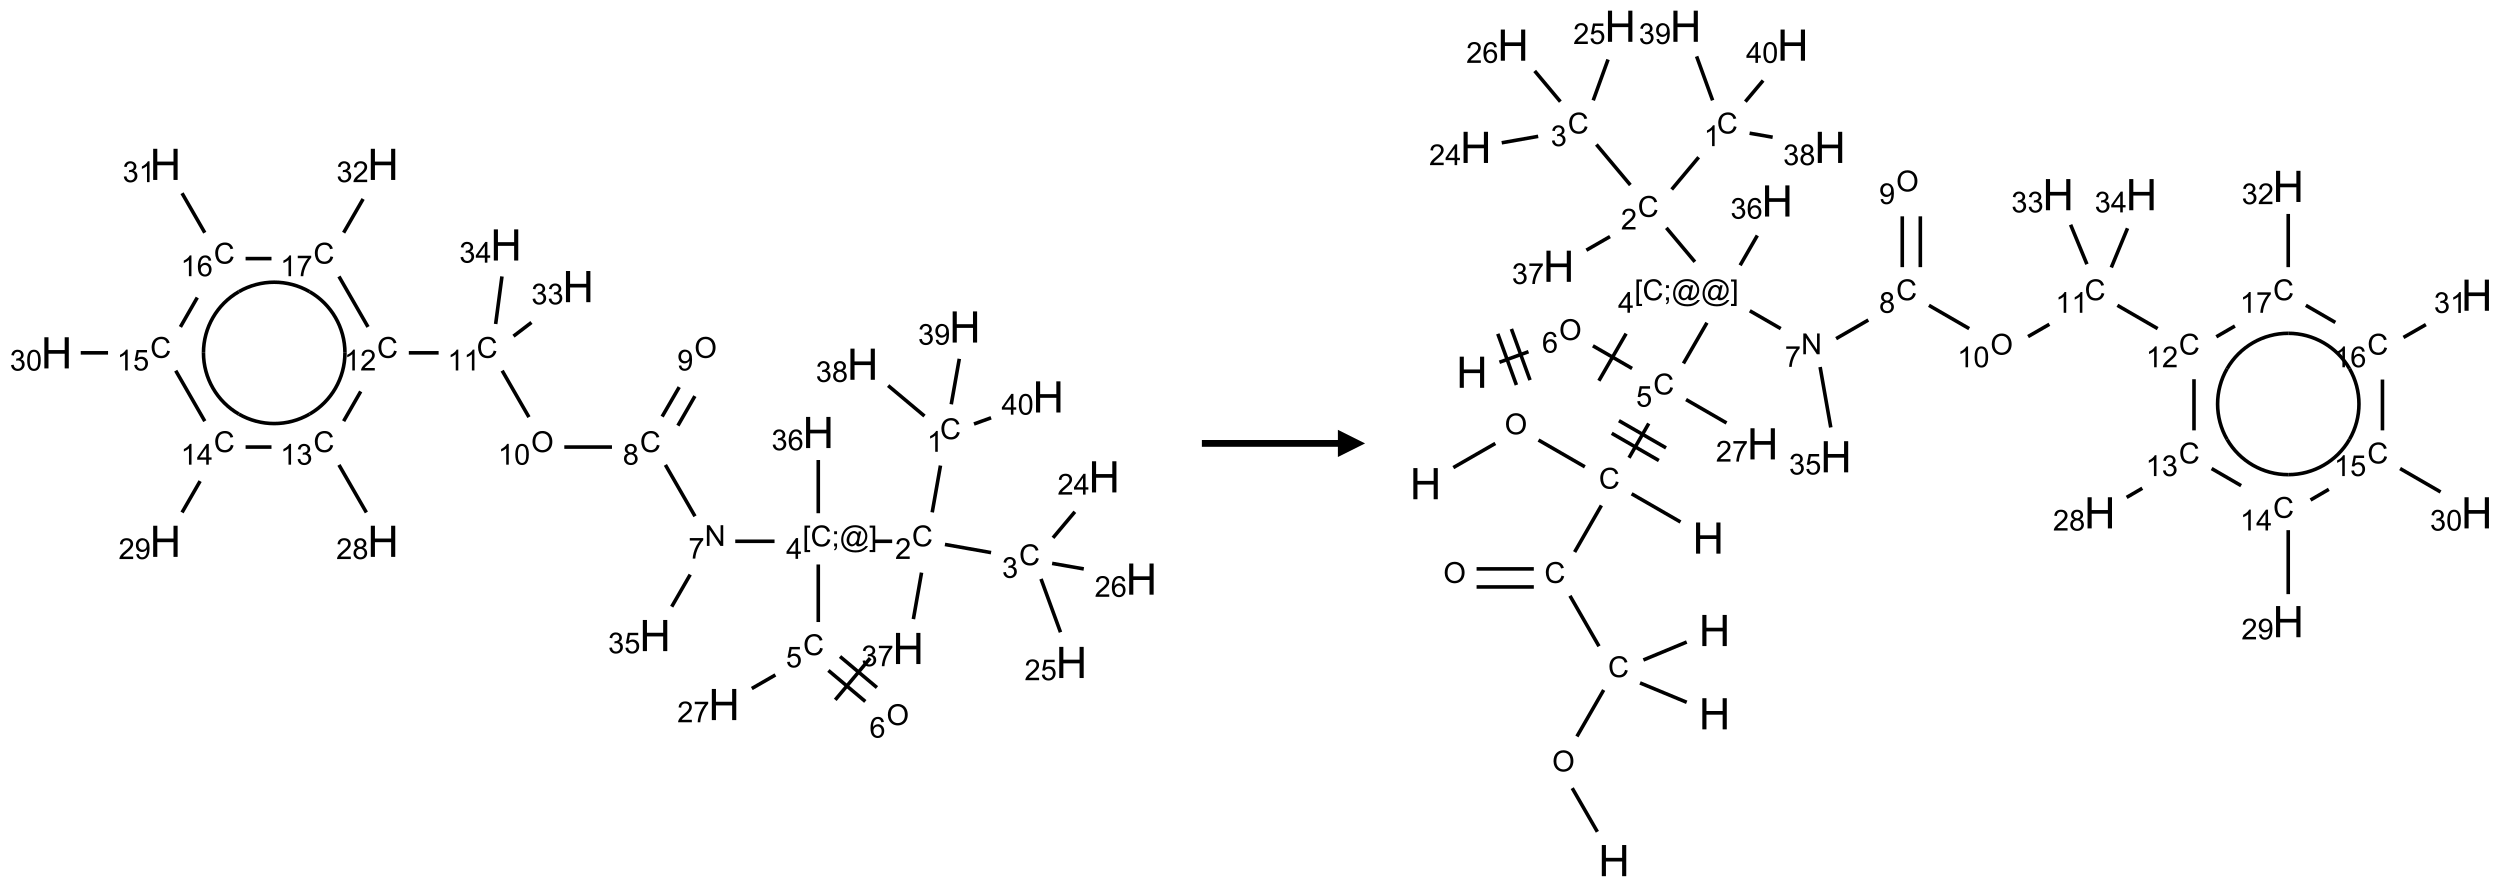 <?xml version="1.0" encoding="UTF-8"?>
<svg xmlns="http://www.w3.org/2000/svg" xmlns:xlink="http://www.w3.org/1999/xlink" width="919" height="326" viewBox="0 0 919 326">
<defs>
<g>
<g id="glyph-0-0">
<path d="M 1.332 0 L 1.332 -6.668 L 6.668 -6.668 L 6.668 0 Z M 1.5 -0.168 L 6.5 -0.168 L 6.5 -6.5 L 1.5 -6.5 Z M 1.5 -0.168 "/>
</g>
<g id="glyph-0-1">
<path d="M 6.27 -2.676 L 7.281 -2.422 C 7.07 -1.594 6.688 -0.961 6.137 -0.523 C 5.586 -0.086 4.914 0.129 4.121 0.129 C 3.297 0.129 2.629 -0.039 2.113 -0.371 C 1.598 -0.707 1.203 -1.191 0.934 -1.828 C 0.664 -2.465 0.531 -3.145 0.531 -3.875 C 0.531 -4.672 0.684 -5.363 0.988 -5.957 C 1.293 -6.547 1.723 -6.996 2.285 -7.305 C 2.844 -7.613 3.461 -7.766 4.137 -7.766 C 4.898 -7.766 5.543 -7.57 6.062 -7.184 C 6.582 -6.793 6.945 -6.246 7.152 -5.543 L 6.156 -5.309 C 5.98 -5.863 5.723 -6.266 5.387 -6.52 C 5.051 -6.773 4.625 -6.902 4.113 -6.902 C 3.527 -6.902 3.039 -6.762 2.645 -6.48 C 2.25 -6.199 1.973 -5.82 1.812 -5.348 C 1.652 -4.871 1.574 -4.383 1.574 -3.879 C 1.574 -3.23 1.668 -2.664 1.855 -2.18 C 2.047 -1.695 2.34 -1.332 2.738 -1.094 C 3.137 -0.855 3.57 -0.734 4.035 -0.734 C 4.602 -0.734 5.082 -0.898 5.473 -1.223 C 5.867 -1.551 6.133 -2.035 6.27 -2.676 Z M 6.27 -2.676 "/>
</g>
<g id="glyph-0-2">
<path d="M 3.973 0 L 3.035 0 L 3.035 -5.973 C 2.809 -5.758 2.516 -5.543 2.148 -5.328 C 1.781 -5.113 1.453 -4.953 1.16 -4.844 L 1.16 -5.75 C 1.684 -5.996 2.145 -6.297 2.535 -6.645 C 2.93 -6.996 3.207 -7.336 3.371 -7.668 L 3.973 -7.668 Z M 3.973 0 "/>
</g>
<g id="glyph-0-3">
<path d="M 5.371 -0.902 L 5.371 0 L 0.324 0 C 0.316 -0.227 0.352 -0.441 0.434 -0.652 C 0.562 -0.996 0.766 -1.332 1.051 -1.668 C 1.332 -2 1.742 -2.387 2.277 -2.824 C 3.105 -3.504 3.668 -4.043 3.957 -4.441 C 4.25 -4.84 4.395 -5.215 4.395 -5.566 C 4.395 -5.938 4.262 -6.254 3.996 -6.508 C 3.73 -6.762 3.387 -6.891 2.957 -6.891 C 2.508 -6.891 2.145 -6.754 1.875 -6.484 C 1.605 -6.215 1.469 -5.84 1.465 -5.359 L 0.5 -5.457 C 0.566 -6.176 0.812 -6.727 1.246 -7.102 C 1.676 -7.477 2.254 -7.668 2.98 -7.668 C 3.711 -7.668 4.293 -7.465 4.719 -7.059 C 5.145 -6.652 5.359 -6.148 5.359 -5.547 C 5.359 -5.242 5.297 -4.941 5.172 -4.645 C 5.047 -4.352 4.84 -4.039 4.551 -3.715 C 4.262 -3.387 3.777 -2.938 3.105 -2.371 C 2.543 -1.898 2.18 -1.578 2.02 -1.41 C 1.859 -1.242 1.73 -1.07 1.625 -0.902 Z M 5.371 -0.902 "/>
</g>
<g id="glyph-0-4">
<path d="M 0.449 -2.016 L 1.387 -2.141 C 1.492 -1.609 1.676 -1.227 1.934 -0.992 C 2.191 -0.758 2.508 -0.641 2.879 -0.641 C 3.32 -0.641 3.695 -0.793 3.996 -1.098 C 4.301 -1.402 4.453 -1.781 4.453 -2.234 C 4.453 -2.664 4.312 -3.02 4.031 -3.301 C 3.75 -3.578 3.391 -3.719 2.957 -3.719 C 2.781 -3.719 2.562 -3.684 2.297 -3.613 L 2.402 -4.438 C 2.465 -4.43 2.516 -4.426 2.551 -4.426 C 2.949 -4.426 3.312 -4.531 3.629 -4.738 C 3.949 -4.949 4.109 -5.27 4.109 -5.703 C 4.109 -6.047 3.992 -6.332 3.762 -6.559 C 3.527 -6.785 3.227 -6.895 2.859 -6.895 C 2.496 -6.895 2.191 -6.781 1.949 -6.551 C 1.707 -6.324 1.547 -5.98 1.48 -5.52 L 0.543 -5.688 C 0.656 -6.316 0.918 -6.805 1.324 -7.148 C 1.73 -7.492 2.234 -7.668 2.84 -7.668 C 3.254 -7.668 3.641 -7.578 3.988 -7.398 C 4.34 -7.219 4.609 -6.977 4.793 -6.668 C 4.98 -6.359 5.074 -6.031 5.074 -5.684 C 5.074 -5.352 4.984 -5.051 4.809 -4.781 C 4.629 -4.512 4.367 -4.297 4.02 -4.137 C 4.473 -4.031 4.824 -3.816 5.074 -3.488 C 5.324 -3.16 5.449 -2.75 5.449 -2.254 C 5.449 -1.59 5.203 -1.023 4.719 -0.559 C 4.234 -0.098 3.617 0.137 2.875 0.137 C 2.203 0.137 1.648 -0.062 1.207 -0.465 C 0.762 -0.863 0.512 -1.379 0.449 -2.016 Z M 0.449 -2.016 "/>
</g>
<g id="glyph-0-5">
<path d="M 3.449 0 L 3.449 -1.828 L 0.137 -1.828 L 0.137 -2.688 L 3.621 -7.637 L 4.387 -7.637 L 4.387 -2.688 L 5.418 -2.688 L 5.418 -1.828 L 4.387 -1.828 L 4.387 0 Z M 3.449 -2.688 L 3.449 -6.129 L 1.059 -2.688 Z M 3.449 -2.688 "/>
</g>
<g id="glyph-0-6">
<path d="M 0.441 -2 L 1.426 -2.082 C 1.5 -1.605 1.668 -1.242 1.934 -1.004 C 2.199 -0.762 2.52 -0.641 2.895 -0.641 C 3.348 -0.641 3.73 -0.812 4.043 -1.152 C 4.355 -1.492 4.512 -1.941 4.512 -2.504 C 4.512 -3.039 4.359 -3.461 4.059 -3.77 C 3.758 -4.078 3.367 -4.234 2.879 -4.234 C 2.578 -4.234 2.305 -4.164 2.062 -4.027 C 1.82 -3.891 1.629 -3.715 1.488 -3.496 L 0.609 -3.609 L 1.348 -7.531 L 5.145 -7.531 L 5.145 -6.637 L 2.098 -6.637 L 1.688 -4.582 C 2.145 -4.902 2.625 -5.062 3.129 -5.062 C 3.797 -5.062 4.359 -4.832 4.816 -4.371 C 5.277 -3.91 5.504 -3.312 5.504 -2.59 C 5.504 -1.898 5.305 -1.301 4.902 -0.797 C 4.41 -0.18 3.742 0.129 2.895 0.129 C 2.199 0.129 1.633 -0.062 1.195 -0.453 C 0.758 -0.844 0.504 -1.359 0.441 -2 Z M 0.441 -2 "/>
</g>
<g id="glyph-0-7">
<path d="M 5.309 -5.766 L 4.375 -5.691 C 4.293 -6.059 4.172 -6.328 4.02 -6.496 C 3.766 -6.762 3.453 -6.895 3.082 -6.895 C 2.785 -6.895 2.523 -6.812 2.297 -6.645 C 2 -6.43 1.77 -6.117 1.598 -5.703 C 1.43 -5.289 1.34 -4.703 1.332 -3.938 C 1.559 -4.281 1.836 -4.535 2.16 -4.703 C 2.488 -4.871 2.828 -4.953 3.188 -4.953 C 3.812 -4.953 4.344 -4.723 4.785 -4.262 C 5.223 -3.801 5.441 -3.207 5.441 -2.48 C 5.441 -2 5.34 -1.555 5.133 -1.145 C 4.926 -0.73 4.641 -0.418 4.281 -0.199 C 3.922 0.02 3.512 0.129 3.051 0.129 C 2.27 0.129 1.633 -0.156 1.141 -0.73 C 0.648 -1.305 0.402 -2.254 0.402 -3.574 C 0.402 -5.051 0.672 -6.121 1.219 -6.793 C 1.695 -7.375 2.336 -7.668 3.141 -7.668 C 3.742 -7.668 4.234 -7.5 4.617 -7.16 C 5 -6.824 5.23 -6.359 5.309 -5.766 Z M 1.48 -2.473 C 1.48 -2.152 1.547 -1.844 1.684 -1.547 C 1.82 -1.25 2.016 -1.027 2.262 -0.871 C 2.508 -0.719 2.766 -0.641 3.035 -0.641 C 3.434 -0.641 3.773 -0.801 4.059 -1.121 C 4.344 -1.441 4.484 -1.875 4.484 -2.422 C 4.484 -2.949 4.344 -3.367 4.062 -3.668 C 3.781 -3.973 3.426 -4.125 3 -4.125 C 2.578 -4.125 2.219 -3.973 1.922 -3.668 C 1.625 -3.363 1.48 -2.969 1.48 -2.473 Z M 1.48 -2.473 "/>
</g>
<g id="glyph-0-8">
<path d="M 0.723 2.121 L 0.723 -7.637 L 2.793 -7.637 L 2.793 -6.859 L 1.66 -6.859 L 1.66 1.344 L 2.793 1.344 L 2.793 2.121 Z M 0.723 2.121 "/>
</g>
<g id="glyph-0-9">
<path d="M 0.949 -4.465 L 0.949 -5.531 L 2.016 -5.531 L 2.016 -4.465 Z M 0.949 0 L 0.949 -1.066 L 2.016 -1.066 L 2.016 0 C 2.016 0.391 1.945 0.711 1.809 0.949 C 1.668 1.191 1.449 1.379 1.145 1.512 L 0.887 1.109 C 1.082 1.023 1.23 0.895 1.324 0.727 C 1.418 0.559 1.469 0.316 1.48 0 Z M 0.949 0 "/>
</g>
<g id="glyph-0-10">
<path d="M 6.047 -0.848 C 5.82 -0.59 5.57 -0.379 5.289 -0.223 C 5.008 -0.062 4.73 0.016 4.449 0.016 C 4.141 0.016 3.84 -0.074 3.547 -0.254 C 3.254 -0.434 3.02 -0.715 2.836 -1.09 C 2.652 -1.465 2.562 -1.875 2.562 -2.324 C 2.562 -2.875 2.703 -3.43 2.988 -3.98 C 3.27 -4.535 3.621 -4.953 4.043 -5.23 C 4.461 -5.508 4.871 -5.645 5.266 -5.645 C 5.566 -5.645 5.855 -5.566 6.129 -5.41 C 6.402 -5.25 6.641 -5.012 6.84 -4.688 L 7.016 -5.496 L 7.949 -5.496 L 7.199 -2 C 7.094 -1.516 7.043 -1.246 7.043 -1.191 C 7.043 -1.098 7.078 -1.02 7.148 -0.949 C 7.219 -0.883 7.305 -0.848 7.406 -0.848 C 7.59 -0.848 7.832 -0.953 8.129 -1.168 C 8.527 -1.445 8.84 -1.816 9.07 -2.285 C 9.301 -2.75 9.418 -3.234 9.418 -3.73 C 9.418 -4.309 9.27 -4.852 8.973 -5.355 C 8.676 -5.859 8.23 -6.262 7.645 -6.562 C 7.055 -6.863 6.406 -7.016 5.691 -7.016 C 4.879 -7.016 4.137 -6.824 3.465 -6.445 C 2.793 -6.066 2.273 -5.52 1.902 -4.809 C 1.535 -4.098 1.348 -3.34 1.348 -2.527 C 1.348 -1.676 1.535 -0.941 1.902 -0.328 C 2.273 0.285 2.809 0.742 3.508 1.035 C 4.207 1.328 4.984 1.473 5.832 1.473 C 6.742 1.473 7.504 1.32 8.121 1.016 C 8.734 0.711 9.195 0.34 9.5 -0.098 L 10.441 -0.098 C 10.266 0.266 9.961 0.637 9.531 1.016 C 9.102 1.395 8.59 1.695 7.996 1.914 C 7.402 2.133 6.688 2.246 5.848 2.246 C 5.078 2.246 4.367 2.145 3.715 1.949 C 3.066 1.75 2.512 1.453 2.051 1.055 C 1.594 0.656 1.25 0.199 1.016 -0.316 C 0.723 -0.973 0.578 -1.684 0.578 -2.441 C 0.578 -3.289 0.75 -4.098 1.098 -4.863 C 1.523 -5.805 2.125 -6.527 2.902 -7.027 C 3.684 -7.527 4.629 -7.777 5.738 -7.777 C 6.602 -7.777 7.375 -7.602 8.059 -7.246 C 8.746 -6.895 9.285 -6.371 9.684 -5.672 C 10.02 -5.07 10.188 -4.418 10.188 -3.715 C 10.188 -2.707 9.832 -1.812 9.125 -1.031 C 8.492 -0.328 7.801 0.02 7.051 0.02 C 6.812 0.02 6.617 -0.016 6.473 -0.09 C 6.324 -0.16 6.215 -0.266 6.145 -0.402 C 6.102 -0.488 6.066 -0.637 6.047 -0.848 Z M 3.527 -2.262 C 3.527 -1.785 3.641 -1.414 3.863 -1.152 C 4.09 -0.887 4.348 -0.754 4.641 -0.754 C 4.836 -0.754 5.039 -0.812 5.254 -0.93 C 5.469 -1.047 5.676 -1.219 5.871 -1.449 C 6.066 -1.676 6.23 -1.969 6.355 -2.32 C 6.48 -2.672 6.543 -3.027 6.543 -3.379 C 6.543 -3.852 6.426 -4.219 6.191 -4.48 C 5.957 -4.738 5.672 -4.871 5.332 -4.871 C 5.109 -4.871 4.902 -4.812 4.707 -4.699 C 4.512 -4.586 4.32 -4.406 4.137 -4.156 C 3.953 -3.906 3.805 -3.602 3.691 -3.246 C 3.582 -2.887 3.527 -2.559 3.527 -2.262 Z M 3.527 -2.262 "/>
</g>
<g id="glyph-0-11">
<path d="M 2.27 2.121 L 0.203 2.121 L 0.203 1.344 L 1.332 1.344 L 1.332 -6.859 L 0.203 -6.859 L 0.203 -7.637 L 2.27 -7.637 Z M 2.27 2.121 "/>
</g>
<g id="glyph-0-12">
<path d="M 0.516 -3.719 C 0.516 -4.984 0.855 -5.977 1.535 -6.695 C 2.215 -7.414 3.094 -7.77 4.172 -7.77 C 4.875 -7.77 5.512 -7.602 6.078 -7.266 C 6.645 -6.93 7.074 -6.461 7.371 -5.855 C 7.668 -5.254 7.816 -4.57 7.816 -3.809 C 7.816 -3.035 7.66 -2.34 7.348 -1.73 C 7.035 -1.117 6.594 -0.656 6.02 -0.34 C 5.449 -0.027 4.828 0.129 4.168 0.129 C 3.449 0.129 2.805 -0.043 2.238 -0.391 C 1.672 -0.738 1.246 -1.211 0.953 -1.812 C 0.66 -2.414 0.516 -3.047 0.516 -3.719 Z M 1.559 -3.703 C 1.559 -2.781 1.805 -2.059 2.301 -1.527 C 2.793 -1 3.414 -0.734 4.16 -0.734 C 4.922 -0.734 5.547 -1 6.039 -1.535 C 6.531 -2.07 6.777 -2.828 6.777 -3.812 C 6.777 -4.434 6.672 -4.977 6.461 -5.441 C 6.25 -5.902 5.945 -6.262 5.539 -6.52 C 5.133 -6.773 4.68 -6.902 4.176 -6.902 C 3.461 -6.902 2.848 -6.656 2.332 -6.164 C 1.816 -5.672 1.559 -4.852 1.559 -3.703 Z M 1.559 -3.703 "/>
</g>
<g id="glyph-0-13">
<path d="M 0.504 -6.637 L 0.504 -7.535 L 5.449 -7.535 L 5.449 -6.809 C 4.961 -6.289 4.48 -5.602 4.004 -4.746 C 3.527 -3.887 3.156 -3.004 2.895 -2.098 C 2.707 -1.461 2.59 -0.762 2.535 0 L 1.574 0 C 1.582 -0.602 1.703 -1.328 1.926 -2.176 C 2.152 -3.027 2.477 -3.848 2.898 -4.637 C 3.32 -5.426 3.77 -6.094 4.246 -6.637 Z M 0.504 -6.637 "/>
</g>
<g id="glyph-0-14">
<path d="M 0.812 0 L 0.812 -7.637 L 1.848 -7.637 L 5.859 -1.641 L 5.859 -7.637 L 6.828 -7.637 L 6.828 0 L 5.793 0 L 1.781 -6 L 1.781 0 Z M 0.812 0 "/>
</g>
<g id="glyph-0-15">
<path d="M 1.887 -4.141 C 1.496 -4.281 1.207 -4.484 1.02 -4.75 C 0.832 -5.016 0.738 -5.328 0.738 -5.699 C 0.738 -6.254 0.938 -6.719 1.34 -7.098 C 1.738 -7.477 2.27 -7.668 2.934 -7.668 C 3.598 -7.668 4.137 -7.473 4.543 -7.086 C 4.949 -6.699 5.152 -6.227 5.152 -5.672 C 5.152 -5.316 5.059 -5.008 4.871 -4.746 C 4.688 -4.484 4.406 -4.281 4.027 -4.141 C 4.496 -3.988 4.852 -3.742 5.098 -3.402 C 5.34 -3.062 5.465 -2.656 5.465 -2.184 C 5.465 -1.531 5.234 -0.98 4.77 -0.535 C 4.309 -0.09 3.703 0.129 2.949 0.129 C 2.195 0.129 1.586 -0.094 1.125 -0.539 C 0.664 -0.984 0.434 -1.543 0.434 -2.207 C 0.434 -2.703 0.559 -3.121 0.809 -3.457 C 1.062 -3.793 1.422 -4.02 1.887 -4.141 Z M 1.699 -5.73 C 1.699 -5.367 1.812 -5.074 2.047 -4.844 C 2.281 -4.613 2.582 -4.5 2.953 -4.5 C 3.312 -4.5 3.609 -4.613 3.84 -4.84 C 4.07 -5.066 4.188 -5.348 4.188 -5.676 C 4.188 -6.02 4.07 -6.309 3.832 -6.543 C 3.594 -6.777 3.297 -6.895 2.941 -6.895 C 2.586 -6.895 2.289 -6.781 2.051 -6.551 C 1.816 -6.324 1.699 -6.047 1.699 -5.73 Z M 1.395 -2.203 C 1.395 -1.938 1.461 -1.676 1.586 -1.426 C 1.711 -1.176 1.902 -0.984 2.152 -0.848 C 2.402 -0.711 2.672 -0.641 2.957 -0.641 C 3.406 -0.641 3.777 -0.785 4.066 -1.074 C 4.359 -1.363 4.504 -1.727 4.504 -2.172 C 4.504 -2.625 4.355 -2.996 4.055 -3.293 C 3.754 -3.586 3.379 -3.734 2.926 -3.734 C 2.484 -3.734 2.121 -3.59 1.832 -3.297 C 1.543 -3.004 1.395 -2.641 1.395 -2.203 Z M 1.395 -2.203 "/>
</g>
<g id="glyph-0-16">
<path d="M 0.582 -1.766 L 1.484 -1.848 C 1.562 -1.426 1.707 -1.117 1.922 -0.926 C 2.137 -0.734 2.414 -0.641 2.75 -0.641 C 3.039 -0.641 3.289 -0.707 3.508 -0.84 C 3.727 -0.973 3.902 -1.148 4.043 -1.367 C 4.18 -1.586 4.297 -1.887 4.391 -2.262 C 4.484 -2.637 4.531 -3.016 4.531 -3.406 C 4.531 -3.449 4.531 -3.512 4.527 -3.594 C 4.34 -3.297 4.082 -3.055 3.758 -2.867 C 3.434 -2.68 3.082 -2.59 2.703 -2.59 C 2.07 -2.59 1.535 -2.816 1.098 -3.277 C 0.66 -3.734 0.441 -4.34 0.441 -5.09 C 0.441 -5.863 0.672 -6.484 1.129 -6.957 C 1.586 -7.43 2.156 -7.668 2.844 -7.668 C 3.34 -7.668 3.793 -7.531 4.207 -7.266 C 4.617 -7 4.93 -6.617 5.145 -6.121 C 5.355 -5.629 5.465 -4.91 5.465 -3.973 C 5.465 -2.996 5.359 -2.223 5.145 -1.645 C 4.934 -1.066 4.617 -0.625 4.199 -0.324 C 3.781 -0.02 3.293 0.129 2.73 0.129 C 2.133 0.129 1.645 -0.035 1.266 -0.367 C 0.887 -0.699 0.66 -1.164 0.582 -1.766 Z M 4.422 -5.137 C 4.422 -5.676 4.277 -6.102 3.992 -6.418 C 3.707 -6.734 3.359 -6.891 2.957 -6.891 C 2.543 -6.891 2.18 -6.719 1.871 -6.379 C 1.562 -6.039 1.406 -5.598 1.406 -5.059 C 1.406 -4.57 1.555 -4.176 1.848 -3.871 C 2.141 -3.566 2.5 -3.418 2.934 -3.418 C 3.367 -3.418 3.723 -3.57 4.004 -3.871 C 4.281 -4.176 4.422 -4.598 4.422 -5.137 Z M 4.422 -5.137 "/>
</g>
<g id="glyph-0-17">
<path d="M 0.441 -3.766 C 0.441 -4.668 0.535 -5.395 0.723 -5.945 C 0.906 -6.496 1.184 -6.922 1.551 -7.219 C 1.918 -7.516 2.375 -7.668 2.934 -7.668 C 3.344 -7.668 3.703 -7.586 4.012 -7.418 C 4.32 -7.254 4.574 -7.016 4.777 -6.707 C 4.977 -6.395 5.137 -6.016 5.25 -5.57 C 5.363 -5.125 5.422 -4.523 5.422 -3.766 C 5.422 -2.871 5.328 -2.148 5.145 -1.598 C 4.961 -1.047 4.688 -0.621 4.32 -0.32 C 3.953 -0.02 3.492 0.129 2.934 0.129 C 2.195 0.129 1.617 -0.133 1.199 -0.66 C 0.695 -1.297 0.441 -2.332 0.441 -3.766 Z M 1.406 -3.766 C 1.406 -2.512 1.555 -1.68 1.848 -1.262 C 2.141 -0.848 2.5 -0.641 2.934 -0.641 C 3.363 -0.641 3.727 -0.848 4.02 -1.266 C 4.312 -1.684 4.457 -2.516 4.457 -3.766 C 4.457 -5.023 4.312 -5.859 4.02 -6.27 C 3.727 -6.684 3.359 -6.891 2.922 -6.891 C 2.492 -6.891 2.148 -6.707 1.891 -6.344 C 1.566 -5.879 1.406 -5.02 1.406 -3.766 Z M 1.406 -3.766 "/>
</g>
<g id="glyph-1-0">
<path d="M 2 0 L 2 -10 L 10 -10 L 10 0 Z M 2.25 -0.25 L 9.75 -0.25 L 9.75 -9.75 L 2.25 -9.75 Z M 2.25 -0.25 "/>
</g>
<g id="glyph-1-1">
<path d="M 1.281 0 L 1.281 -11.453 L 2.797 -11.453 L 2.797 -6.75 L 8.75 -6.75 L 8.75 -11.453 L 10.266 -11.453 L 10.266 0 L 8.75 0 L 8.75 -5.398 L 2.797 -5.398 L 2.797 0 Z M 1.281 0 "/>
</g>
</g>
</defs>
<path fill="none" stroke-width="0.033" stroke-linecap="butt" stroke-linejoin="miter" stroke="rgb(0%, 0%, 0%)" stroke-opacity="1" stroke-miterlimit="10" d="M 8.123 2.768 L 8.047 3.198 " transform="matrix(40, 0, 0, 40, 20.799, 60.42)"/>
<path fill="none" stroke-width="0.033" stroke-linecap="butt" stroke-linejoin="miter" stroke="rgb(0%, 0%, 0%)" stroke-opacity="1" stroke-miterlimit="10" d="M 8.164 3.493 L 8.588 3.568 " transform="matrix(40, 0, 0, 40, 20.799, 60.42)"/>
<path fill="none" stroke-width="0.033" stroke-linecap="butt" stroke-linejoin="miter" stroke="rgb(0%, 0%, 0%)" stroke-opacity="1" stroke-miterlimit="10" d="M 9.157 3.432 L 9.358 3.193 " transform="matrix(40, 0, 0, 40, 20.799, 60.42)"/>
<path fill="none" stroke-width="0.033" stroke-linecap="butt" stroke-linejoin="miter" stroke="rgb(0%, 0%, 0%)" stroke-opacity="1" stroke-miterlimit="10" d="M 9.047 3.81 L 9.226 4.3 " transform="matrix(40, 0, 0, 40, 20.799, 60.42)"/>
<path fill="none" stroke-width="0.033" stroke-linecap="butt" stroke-linejoin="miter" stroke="rgb(0%, 0%, 0%)" stroke-opacity="1" stroke-miterlimit="10" d="M 9.149 3.667 L 9.44 3.718 " transform="matrix(40, 0, 0, 40, 20.799, 60.42)"/>
<path fill="none" stroke-width="0.033" stroke-linecap="butt" stroke-linejoin="miter" stroke="rgb(0%, 0%, 0%)" stroke-opacity="1" stroke-miterlimit="10" d="M 7.679 3.464 L 7.513 3.464 " transform="matrix(40, 0, 0, 40, 20.799, 60.42)"/>
<path fill="none" stroke-width="0.033" stroke-linecap="butt" stroke-linejoin="miter" stroke="rgb(0%, 0%, 0%)" stroke-opacity="1" stroke-miterlimit="10" d="M 7 3.677 L 7 4.206 " transform="matrix(40, 0, 0, 40, 20.799, 60.42)"/>
<path fill="none" stroke-width="0.033" stroke-linecap="butt" stroke-linejoin="miter" stroke="rgb(0%, 0%, 0%)" stroke-opacity="1" stroke-miterlimit="10" d="M 7.093 4.651 L 7.432 4.936 " transform="matrix(40, 0, 0, 40, 20.799, 60.42)"/>
<path fill="none" stroke-width="0.033" stroke-linecap="butt" stroke-linejoin="miter" stroke="rgb(0%, 0%, 0%)" stroke-opacity="1" stroke-miterlimit="10" d="M 7.2 4.523 L 7.539 4.808 " transform="matrix(40, 0, 0, 40, 20.799, 60.42)"/>
<path fill="none" stroke-width="0.033" stroke-linecap="butt" stroke-linejoin="miter" stroke="rgb(0%, 0%, 0%)" stroke-opacity="1" stroke-miterlimit="10" d="M 7.156 4.921 L 7.477 4.538 " transform="matrix(40, 0, 0, 40, 20.799, 60.42)"/>
<path fill="none" stroke-width="0.033" stroke-linecap="butt" stroke-linejoin="miter" stroke="rgb(0%, 0%, 0%)" stroke-opacity="1" stroke-miterlimit="10" d="M 6.606 4.692 L 6.389 4.817 " transform="matrix(40, 0, 0, 40, 20.799, 60.42)"/>
<path fill="none" stroke-width="0.033" stroke-linecap="butt" stroke-linejoin="miter" stroke="rgb(0%, 0%, 0%)" stroke-opacity="1" stroke-miterlimit="10" d="M 6.598 3.464 L 6.237 3.464 " transform="matrix(40, 0, 0, 40, 20.799, 60.42)"/>
<path fill="none" stroke-width="0.033" stroke-linecap="butt" stroke-linejoin="miter" stroke="rgb(0%, 0%, 0%)" stroke-opacity="1" stroke-miterlimit="10" d="M 5.867 3.234 L 5.595 2.762 " transform="matrix(40, 0, 0, 40, 20.799, 60.42)"/>
<path fill="none" stroke-width="0.033" stroke-linecap="butt" stroke-linejoin="miter" stroke="rgb(0%, 0%, 0%)" stroke-opacity="1" stroke-miterlimit="10" d="M 5.71 2.401 L 5.866 2.13 " transform="matrix(40, 0, 0, 40, 20.799, 60.42)"/>
<path fill="none" stroke-width="0.033" stroke-linecap="butt" stroke-linejoin="miter" stroke="rgb(0%, 0%, 0%)" stroke-opacity="1" stroke-miterlimit="10" d="M 5.565 2.318 L 5.722 2.047 " transform="matrix(40, 0, 0, 40, 20.799, 60.42)"/>
<path fill="none" stroke-width="0.033" stroke-linecap="butt" stroke-linejoin="miter" stroke="rgb(0%, 0%, 0%)" stroke-opacity="1" stroke-miterlimit="10" d="M 5.104 2.598 L 4.666 2.598 " transform="matrix(40, 0, 0, 40, 20.799, 60.42)"/>
<path fill="none" stroke-width="0.033" stroke-linecap="butt" stroke-linejoin="miter" stroke="rgb(0%, 0%, 0%)" stroke-opacity="1" stroke-miterlimit="10" d="M 4.341 2.323 L 4.095 1.896 " transform="matrix(40, 0, 0, 40, 20.799, 60.42)"/>
<path fill="none" stroke-width="0.033" stroke-linecap="butt" stroke-linejoin="miter" stroke="rgb(0%, 0%, 0%)" stroke-opacity="1" stroke-miterlimit="10" d="M 3.511 1.732 L 3.237 1.732 " transform="matrix(40, 0, 0, 40, 20.799, 60.42)"/>
<path fill="none" stroke-width="0.033" stroke-linecap="butt" stroke-linejoin="miter" stroke="rgb(0%, 0%, 0%)" stroke-opacity="1" stroke-miterlimit="10" d="M 2.795 2.087 L 2.638 2.36 " transform="matrix(40, 0, 0, 40, 20.799, 60.42)"/>
<path fill="none" stroke-width="0.033" stroke-linecap="butt" stroke-linejoin="miter" stroke="rgb(0%, 0%, 0%)" stroke-opacity="1" stroke-miterlimit="10" d="M 2.595 2.762 L 2.847 3.199 " transform="matrix(40, 0, 0, 40, 20.799, 60.42)"/>
<path fill="none" stroke-width="0.033" stroke-linecap="butt" stroke-linejoin="miter" stroke="rgb(0%, 0%, 0%)" stroke-opacity="1" stroke-miterlimit="10" d="M 1.975 2.598 L 1.737 2.598 " transform="matrix(40, 0, 0, 40, 20.799, 60.42)"/>
<path fill="none" stroke-width="0.033" stroke-linecap="butt" stroke-linejoin="miter" stroke="rgb(0%, 0%, 0%)" stroke-opacity="1" stroke-miterlimit="10" d="M 1.319 2.911 L 1.153 3.199 " transform="matrix(40, 0, 0, 40, 20.799, 60.42)"/>
<path fill="none" stroke-width="0.033" stroke-linecap="butt" stroke-linejoin="miter" stroke="rgb(0%, 0%, 0%)" stroke-opacity="1" stroke-miterlimit="10" d="M 1.362 2.36 L 1.095 1.896 " transform="matrix(40, 0, 0, 40, 20.799, 60.42)"/>
<path fill="none" stroke-width="0.033" stroke-linecap="butt" stroke-linejoin="miter" stroke="rgb(0%, 0%, 0%)" stroke-opacity="1" stroke-miterlimit="10" d="M 0.473 1.732 L 0.222 1.732 " transform="matrix(40, 0, 0, 40, 20.799, 60.42)"/>
<path fill="none" stroke-width="0.033" stroke-linecap="butt" stroke-linejoin="miter" stroke="rgb(0%, 0%, 0%)" stroke-opacity="1" stroke-miterlimit="10" d="M 1.138 1.494 L 1.293 1.224 " transform="matrix(40, 0, 0, 40, 20.799, 60.42)"/>
<path fill="none" stroke-width="0.033" stroke-linecap="butt" stroke-linejoin="miter" stroke="rgb(0%, 0%, 0%)" stroke-opacity="1" stroke-miterlimit="10" d="M 1.362 0.628 L 1.153 0.265 " transform="matrix(40, 0, 0, 40, 20.799, 60.42)"/>
<path fill="none" stroke-width="0.033" stroke-linecap="butt" stroke-linejoin="miter" stroke="rgb(0%, 0%, 0%)" stroke-opacity="1" stroke-miterlimit="10" d="M 1.737 0.866 L 1.975 0.866 " transform="matrix(40, 0, 0, 40, 20.799, 60.42)"/>
<path fill="none" stroke-width="0.033" stroke-linecap="butt" stroke-linejoin="miter" stroke="rgb(0%, 0%, 0%)" stroke-opacity="1" stroke-miterlimit="10" d="M 2.595 1.03 L 2.862 1.494 " transform="matrix(40, 0, 0, 40, 20.799, 60.42)"/>
<path fill="none" stroke-width="0.033" stroke-linecap="butt" stroke-linejoin="miter" stroke="rgb(0%, 0%, 0%)" stroke-opacity="1" stroke-miterlimit="10" d="M 2.638 0.628 L 2.817 0.318 " transform="matrix(40, 0, 0, 40, 20.799, 60.42)"/>
<path fill="none" stroke-width="0.033" stroke-linecap="butt" stroke-linejoin="miter" stroke="rgb(0%, 0%, 0%)" stroke-opacity="1" stroke-miterlimit="10" d="M 4.199 1.579 L 4.364 1.453 " transform="matrix(40, 0, 0, 40, 20.799, 60.42)"/>
<path fill="none" stroke-width="0.033" stroke-linecap="butt" stroke-linejoin="miter" stroke="rgb(0%, 0%, 0%)" stroke-opacity="1" stroke-miterlimit="10" d="M 4.035 1.467 L 4.093 1.03 " transform="matrix(40, 0, 0, 40, 20.799, 60.42)"/>
<path fill="none" stroke-width="0.033" stroke-linecap="butt" stroke-linejoin="miter" stroke="rgb(0%, 0%, 0%)" stroke-opacity="1" stroke-miterlimit="10" d="M 5.823 3.77 L 5.653 4.065 " transform="matrix(40, 0, 0, 40, 20.799, 60.42)"/>
<path fill="none" stroke-width="0.033" stroke-linecap="butt" stroke-linejoin="miter" stroke="rgb(0%, 0%, 0%)" stroke-opacity="1" stroke-miterlimit="10" d="M 7 3.206 L 7 2.717 " transform="matrix(40, 0, 0, 40, 20.799, 60.42)"/>
<path fill="none" stroke-width="0.033" stroke-linecap="butt" stroke-linejoin="miter" stroke="rgb(0%, 0%, 0%)" stroke-opacity="1" stroke-miterlimit="10" d="M 7.949 3.752 L 7.874 4.179 " transform="matrix(40, 0, 0, 40, 20.799, 60.42)"/>
<path fill="none" stroke-width="0.033" stroke-linecap="butt" stroke-linejoin="miter" stroke="rgb(0%, 0%, 0%)" stroke-opacity="1" stroke-miterlimit="10" d="M 7.976 2.313 L 7.642 2.033 " transform="matrix(40, 0, 0, 40, 20.799, 60.42)"/>
<path fill="none" stroke-width="0.033" stroke-linecap="butt" stroke-linejoin="miter" stroke="rgb(0%, 0%, 0%)" stroke-opacity="1" stroke-miterlimit="10" d="M 8.222 2.205 L 8.296 1.787 " transform="matrix(40, 0, 0, 40, 20.799, 60.42)"/>
<path fill="none" stroke-width="0.033" stroke-linecap="butt" stroke-linejoin="miter" stroke="rgb(0%, 0%, 0%)" stroke-opacity="1" stroke-miterlimit="10" d="M 8.431 2.386 L 8.588 2.329 " transform="matrix(40, 0, 0, 40, 20.799, 60.42)"/>
<path fill="none" stroke-width="0.033" stroke-linecap="butt" stroke-linejoin="miter" stroke="rgb(0%, 0%, 0%)" stroke-opacity="1" stroke-miterlimit="10" d="M 2.65 1.732 C 2.65 1.964 2.526 2.179 2.325 2.295 " transform="matrix(40, 0, 0, 40, 20.799, 60.42)"/>
<path fill="none" stroke-width="0.033" stroke-linecap="butt" stroke-linejoin="miter" stroke="rgb(0%, 0%, 0%)" stroke-opacity="1" stroke-miterlimit="10" d="M 2.325 1.17 C 2.526 1.286 2.65 1.5 2.65 1.732 " transform="matrix(40, 0, 0, 40, 20.799, 60.42)"/>
<path fill="none" stroke-width="0.033" stroke-linecap="butt" stroke-linejoin="miter" stroke="rgb(0%, 0%, 0%)" stroke-opacity="1" stroke-miterlimit="10" d="M 1.675 1.17 C 1.876 1.054 2.124 1.054 2.325 1.17 " transform="matrix(40, 0, 0, 40, 20.799, 60.42)"/>
<path fill="none" stroke-width="0.033" stroke-linecap="butt" stroke-linejoin="miter" stroke="rgb(0%, 0%, 0%)" stroke-opacity="1" stroke-miterlimit="10" d="M 1.35 1.732 C 1.35 1.5 1.474 1.286 1.675 1.17 " transform="matrix(40, 0, 0, 40, 20.799, 60.42)"/>
<path fill="none" stroke-width="0.033" stroke-linecap="butt" stroke-linejoin="miter" stroke="rgb(0%, 0%, 0%)" stroke-opacity="1" stroke-miterlimit="10" d="M 1.675 2.295 C 1.474 2.179 1.35 1.964 1.35 1.732 " transform="matrix(40, 0, 0, 40, 20.799, 60.42)"/>
<path fill="none" stroke-width="0.033" stroke-linecap="butt" stroke-linejoin="miter" stroke="rgb(0%, 0%, 0%)" stroke-opacity="1" stroke-miterlimit="10" d="M 2.325 2.295 C 2.124 2.411 1.876 2.411 1.675 2.295 " transform="matrix(40, 0, 0, 40, 20.799, 60.42)"/>
<g fill="rgb(0%, 0%, 0%)" fill-opacity="1">
<use xlink:href="#glyph-0-1" x="345.527" y="161.438"/>
</g>
<g fill="rgb(0%, 0%, 0%)" fill-opacity="1">
<use xlink:href="#glyph-0-2" x="340.75" y="166.074"/>
</g>
<g fill="rgb(0%, 0%, 0%)" fill-opacity="1">
<use xlink:href="#glyph-0-1" x="335.207" y="200.828"/>
</g>
<g fill="rgb(0%, 0%, 0%)" fill-opacity="1">
<use xlink:href="#glyph-0-3" x="329.035" y="205.465"/>
</g>
<g fill="rgb(0%, 0%, 0%)" fill-opacity="1">
<use xlink:href="#glyph-0-1" x="374.598" y="207.773"/>
</g>
<g fill="rgb(0%, 0%, 0%)" fill-opacity="1">
<use xlink:href="#glyph-0-4" x="368.348" y="212.41"/>
</g>
<g fill="rgb(0%, 0%, 0%)" fill-opacity="1">
<use xlink:href="#glyph-1-1" x="400.129" y="181.016"/>
</g>
<g fill="rgb(0%, 0%, 0%)" fill-opacity="1">
<use xlink:href="#glyph-0-3" x="388.73" y="181.809"/>
<use xlink:href="#glyph-0-5" x="394.663" y="181.809"/>
</g>
<g fill="rgb(0%, 0%, 0%)" fill-opacity="1">
<use xlink:href="#glyph-1-1" x="388.098" y="249.246"/>
</g>
<g fill="rgb(0%, 0%, 0%)" fill-opacity="1">
<use xlink:href="#glyph-0-3" x="376.609" y="250.039"/>
<use xlink:href="#glyph-0-6" x="382.542" y="250.039"/>
</g>
<g fill="rgb(0%, 0%, 0%)" fill-opacity="1">
<use xlink:href="#glyph-1-1" x="413.812" y="218.602"/>
</g>
<g fill="rgb(0%, 0%, 0%)" fill-opacity="1">
<use xlink:href="#glyph-0-3" x="402.383" y="219.395"/>
<use xlink:href="#glyph-0-7" x="408.315" y="219.395"/>
</g>
<g fill="rgb(0%, 0%, 0%)" fill-opacity="1">
<use xlink:href="#glyph-0-8" x="295.012" y="200.836"/>
<use xlink:href="#glyph-0-1" x="297.975" y="200.836"/>
<use xlink:href="#glyph-0-9" x="305.678" y="200.836"/>
<use xlink:href="#glyph-0-10" x="308.642" y="200.836"/>
<use xlink:href="#glyph-0-11" x="319.47" y="200.836"/>
</g>
<g fill="rgb(0%, 0%, 0%)" fill-opacity="1">
<use xlink:href="#glyph-0-5" x="288.984" y="205.434"/>
</g>
<g fill="rgb(0%, 0%, 0%)" fill-opacity="1">
<use xlink:href="#glyph-0-1" x="295.207" y="240.828"/>
</g>
<g fill="rgb(0%, 0%, 0%)" fill-opacity="1">
<use xlink:href="#glyph-0-6" x="288.895" y="245.332"/>
</g>
<g fill="rgb(0%, 0%, 0%)" fill-opacity="1">
<use xlink:href="#glyph-0-12" x="325.863" y="266.543"/>
</g>
<g fill="rgb(0%, 0%, 0%)" fill-opacity="1">
<use xlink:href="#glyph-0-7" x="319.602" y="271.176"/>
</g>
<g fill="rgb(0%, 0%, 0%)" fill-opacity="1">
<use xlink:href="#glyph-1-1" x="260.387" y="264.711"/>
</g>
<g fill="rgb(0%, 0%, 0%)" fill-opacity="1">
<use xlink:href="#glyph-0-3" x="248.953" y="265.504"/>
<use xlink:href="#glyph-0-13" x="254.885" y="265.504"/>
</g>
<g fill="rgb(0%, 0%, 0%)" fill-opacity="1">
<use xlink:href="#glyph-0-14" x="259.035" y="200.695"/>
</g>
<g fill="rgb(0%, 0%, 0%)" fill-opacity="1">
<use xlink:href="#glyph-0-13" x="253.062" y="205.336"/>
</g>
<g fill="rgb(0%, 0%, 0%)" fill-opacity="1">
<use xlink:href="#glyph-0-1" x="235.207" y="166.188"/>
</g>
<g fill="rgb(0%, 0%, 0%)" fill-opacity="1">
<use xlink:href="#glyph-0-15" x="228.938" y="170.824"/>
</g>
<g fill="rgb(0%, 0%, 0%)" fill-opacity="1">
<use xlink:href="#glyph-0-12" x="255.223" y="131.551"/>
</g>
<g fill="rgb(0%, 0%, 0%)" fill-opacity="1">
<use xlink:href="#glyph-0-16" x="248.938" y="136.184"/>
</g>
<g fill="rgb(0%, 0%, 0%)" fill-opacity="1">
<use xlink:href="#glyph-0-12" x="195.223" y="166.191"/>
</g>
<g fill="rgb(0%, 0%, 0%)" fill-opacity="1">
<use xlink:href="#glyph-0-2" x="183.047" y="170.824"/>
<use xlink:href="#glyph-0-17" x="188.979" y="170.824"/>
</g>
<g fill="rgb(0%, 0%, 0%)" fill-opacity="1">
<use xlink:href="#glyph-0-1" x="175.207" y="131.547"/>
</g>
<g fill="rgb(0%, 0%, 0%)" fill-opacity="1">
<use xlink:href="#glyph-0-2" x="164.496" y="136.184"/>
<use xlink:href="#glyph-0-2" x="170.428" y="136.184"/>
</g>
<g fill="rgb(0%, 0%, 0%)" fill-opacity="1">
<use xlink:href="#glyph-0-1" x="138.582" y="131.547"/>
</g>
<g fill="rgb(0%, 0%, 0%)" fill-opacity="1">
<use xlink:href="#glyph-0-2" x="126.473" y="136.184"/>
<use xlink:href="#glyph-0-3" x="132.405" y="136.184"/>
</g>
<g fill="rgb(0%, 0%, 0%)" fill-opacity="1">
<use xlink:href="#glyph-0-1" x="115.207" y="166.188"/>
</g>
<g fill="rgb(0%, 0%, 0%)" fill-opacity="1">
<use xlink:href="#glyph-0-2" x="103.02" y="170.824"/>
<use xlink:href="#glyph-0-4" x="108.952" y="170.824"/>
</g>
<g fill="rgb(0%, 0%, 0%)" fill-opacity="1">
<use xlink:href="#glyph-1-1" x="135.027" y="204.711"/>
</g>
<g fill="rgb(0%, 0%, 0%)" fill-opacity="1">
<use xlink:href="#glyph-0-3" x="123.578" y="205.504"/>
<use xlink:href="#glyph-0-15" x="129.51" y="205.504"/>
</g>
<g fill="rgb(0%, 0%, 0%)" fill-opacity="1">
<use xlink:href="#glyph-0-1" x="78.582" y="166.188"/>
</g>
<g fill="rgb(0%, 0%, 0%)" fill-opacity="1">
<use xlink:href="#glyph-0-2" x="66.426" y="170.824"/>
<use xlink:href="#glyph-0-5" x="72.358" y="170.824"/>
</g>
<g fill="rgb(0%, 0%, 0%)" fill-opacity="1">
<use xlink:href="#glyph-1-1" x="55.027" y="204.711"/>
</g>
<g fill="rgb(0%, 0%, 0%)" fill-opacity="1">
<use xlink:href="#glyph-0-3" x="43.578" y="205.504"/>
<use xlink:href="#glyph-0-16" x="49.51" y="205.504"/>
</g>
<g fill="rgb(0%, 0%, 0%)" fill-opacity="1">
<use xlink:href="#glyph-0-1" x="55.207" y="131.547"/>
</g>
<g fill="rgb(0%, 0%, 0%)" fill-opacity="1">
<use xlink:href="#glyph-0-2" x="42.965" y="136.184"/>
<use xlink:href="#glyph-0-6" x="48.897" y="136.184"/>
</g>
<g fill="rgb(0%, 0%, 0%)" fill-opacity="1">
<use xlink:href="#glyph-1-1" x="15.027" y="135.43"/>
</g>
<g fill="rgb(0%, 0%, 0%)" fill-opacity="1">
<use xlink:href="#glyph-0-4" x="3.617" y="136.223"/>
<use xlink:href="#glyph-0-17" x="9.549" y="136.223"/>
</g>
<g fill="rgb(0%, 0%, 0%)" fill-opacity="1">
<use xlink:href="#glyph-0-1" x="78.582" y="96.906"/>
</g>
<g fill="rgb(0%, 0%, 0%)" fill-opacity="1">
<use xlink:href="#glyph-0-2" x="66.402" y="101.543"/>
<use xlink:href="#glyph-0-7" x="72.335" y="101.543"/>
</g>
<g fill="rgb(0%, 0%, 0%)" fill-opacity="1">
<use xlink:href="#glyph-1-1" x="55.027" y="66.148"/>
</g>
<g fill="rgb(0%, 0%, 0%)" fill-opacity="1">
<use xlink:href="#glyph-0-4" x="45.066" y="66.941"/>
<use xlink:href="#glyph-0-2" x="50.999" y="66.941"/>
</g>
<g fill="rgb(0%, 0%, 0%)" fill-opacity="1">
<use xlink:href="#glyph-0-1" x="115.207" y="96.906"/>
</g>
<g fill="rgb(0%, 0%, 0%)" fill-opacity="1">
<use xlink:href="#glyph-0-2" x="103.02" y="101.543"/>
<use xlink:href="#glyph-0-13" x="108.952" y="101.543"/>
</g>
<g fill="rgb(0%, 0%, 0%)" fill-opacity="1">
<use xlink:href="#glyph-1-1" x="135.027" y="66.148"/>
</g>
<g fill="rgb(0%, 0%, 0%)" fill-opacity="1">
<use xlink:href="#glyph-0-4" x="123.672" y="66.941"/>
<use xlink:href="#glyph-0-3" x="129.604" y="66.941"/>
</g>
<g fill="rgb(0%, 0%, 0%)" fill-opacity="1">
<use xlink:href="#glyph-1-1" x="206.762" y="111.078"/>
</g>
<g fill="rgb(0%, 0%, 0%)" fill-opacity="1">
<use xlink:href="#glyph-0-4" x="195.328" y="111.871"/>
<use xlink:href="#glyph-0-4" x="201.26" y="111.871"/>
</g>
<g fill="rgb(0%, 0%, 0%)" fill-opacity="1">
<use xlink:href="#glyph-1-1" x="180.246" y="95.773"/>
</g>
<g fill="rgb(0%, 0%, 0%)" fill-opacity="1">
<use xlink:href="#glyph-0-4" x="168.844" y="96.562"/>
<use xlink:href="#glyph-0-5" x="174.776" y="96.562"/>
</g>
<g fill="rgb(0%, 0%, 0%)" fill-opacity="1">
<use xlink:href="#glyph-1-1" x="235.027" y="239.352"/>
</g>
<g fill="rgb(0%, 0%, 0%)" fill-opacity="1">
<use xlink:href="#glyph-0-4" x="223.535" y="240.145"/>
<use xlink:href="#glyph-0-6" x="229.467" y="240.145"/>
</g>
<g fill="rgb(0%, 0%, 0%)" fill-opacity="1">
<use xlink:href="#glyph-1-1" x="295.027" y="164.711"/>
</g>
<g fill="rgb(0%, 0%, 0%)" fill-opacity="1">
<use xlink:href="#glyph-0-4" x="283.598" y="165.504"/>
<use xlink:href="#glyph-0-7" x="289.53" y="165.504"/>
</g>
<g fill="rgb(0%, 0%, 0%)" fill-opacity="1">
<use xlink:href="#glyph-1-1" x="328.082" y="244.105"/>
</g>
<g fill="rgb(0%, 0%, 0%)" fill-opacity="1">
<use xlink:href="#glyph-0-4" x="316.648" y="244.895"/>
<use xlink:href="#glyph-0-13" x="322.581" y="244.895"/>
</g>
<g fill="rgb(0%, 0%, 0%)" fill-opacity="1">
<use xlink:href="#glyph-1-1" x="311.332" y="139.609"/>
</g>
<g fill="rgb(0%, 0%, 0%)" fill-opacity="1">
<use xlink:href="#glyph-0-4" x="299.883" y="140.398"/>
<use xlink:href="#glyph-0-15" x="305.815" y="140.398"/>
</g>
<g fill="rgb(0%, 0%, 0%)" fill-opacity="1">
<use xlink:href="#glyph-1-1" x="348.918" y="125.926"/>
</g>
<g fill="rgb(0%, 0%, 0%)" fill-opacity="1">
<use xlink:href="#glyph-0-4" x="337.469" y="126.719"/>
<use xlink:href="#glyph-0-16" x="343.401" y="126.719"/>
</g>
<g fill="rgb(0%, 0%, 0%)" fill-opacity="1">
<use xlink:href="#glyph-1-1" x="379.559" y="151.637"/>
</g>
<g fill="rgb(0%, 0%, 0%)" fill-opacity="1">
<use xlink:href="#glyph-0-5" x="368.152" y="152.43"/>
<use xlink:href="#glyph-0-17" x="374.085" y="152.43"/>
</g>
<path fill-rule="nonzero" fill="rgb(0%, 0%, 0%)" fill-opacity="1" d="M 441.809 164.25 L 491.809 164.25 L 491.809 168 L 501.809 163 L 491.809 158 L 491.809 161.75 L 441.809 161.75 "/>
<path fill="none" stroke-width="0.033" stroke-linecap="butt" stroke-linejoin="miter" stroke="rgb(0%, 0%, 0%)" stroke-opacity="1" stroke-miterlimit="10" d="M 1.579 7.403 L 1.348 7.002 " transform="matrix(40, 0, 0, 40, 524.033, 9.643)"/>
<path fill="none" stroke-width="0.033" stroke-linecap="butt" stroke-linejoin="miter" stroke="rgb(0%, 0%, 0%)" stroke-opacity="1" stroke-miterlimit="10" d="M 1.391 6.527 L 1.637 6.1 " transform="matrix(40, 0, 0, 40, 524.033, 9.643)"/>
<path fill="none" stroke-width="0.033" stroke-linecap="butt" stroke-linejoin="miter" stroke="rgb(0%, 0%, 0%)" stroke-opacity="1" stroke-miterlimit="10" d="M 1.971 6.035 L 2.4 6.213 " transform="matrix(40, 0, 0, 40, 524.033, 9.643)"/>
<path fill="none" stroke-width="0.033" stroke-linecap="butt" stroke-linejoin="miter" stroke="rgb(0%, 0%, 0%)" stroke-opacity="1" stroke-miterlimit="10" d="M 2.002 5.824 L 2.4 5.659 " transform="matrix(40, 0, 0, 40, 524.033, 9.643)"/>
<path fill="none" stroke-width="0.033" stroke-linecap="butt" stroke-linejoin="miter" stroke="rgb(0%, 0%, 0%)" stroke-opacity="1" stroke-miterlimit="10" d="M 1.594 5.698 L 1.327 5.234 " transform="matrix(40, 0, 0, 40, 524.033, 9.643)"/>
<path fill="none" stroke-width="0.033" stroke-linecap="butt" stroke-linejoin="miter" stroke="rgb(0%, 0%, 0%)" stroke-opacity="1" stroke-miterlimit="10" d="M 0.995 4.987 L 0.469 4.987 " transform="matrix(40, 0, 0, 40, 524.033, 9.643)"/>
<path fill="none" stroke-width="0.033" stroke-linecap="butt" stroke-linejoin="miter" stroke="rgb(0%, 0%, 0%)" stroke-opacity="1" stroke-miterlimit="10" d="M 0.995 5.153 L 0.469 5.153 " transform="matrix(40, 0, 0, 40, 524.033, 9.643)"/>
<path fill="none" stroke-width="0.033" stroke-linecap="butt" stroke-linejoin="miter" stroke="rgb(0%, 0%, 0%)" stroke-opacity="1" stroke-miterlimit="10" d="M 1.37 4.832 L 1.616 4.404 " transform="matrix(40, 0, 0, 40, 524.033, 9.643)"/>
<path fill="none" stroke-width="0.033" stroke-linecap="butt" stroke-linejoin="miter" stroke="rgb(0%, 0%, 0%)" stroke-opacity="1" stroke-miterlimit="10" d="M 1.894 4.297 L 2.343 4.556 " transform="matrix(40, 0, 0, 40, 524.033, 9.643)"/>
<path fill="none" stroke-width="0.033" stroke-linecap="butt" stroke-linejoin="miter" stroke="rgb(0%, 0%, 0%)" stroke-opacity="1" stroke-miterlimit="10" d="M 1.464 4.049 L 1.038 3.803 " transform="matrix(40, 0, 0, 40, 524.033, 9.643)"/>
<path fill="none" stroke-width="0.033" stroke-linecap="butt" stroke-linejoin="miter" stroke="rgb(0%, 0%, 0%)" stroke-opacity="1" stroke-miterlimit="10" d="M 0.641 3.834 L 0.255 4.056 " transform="matrix(40, 0, 0, 40, 524.033, 9.643)"/>
<path fill="none" stroke-width="0.033" stroke-linecap="butt" stroke-linejoin="miter" stroke="rgb(0%, 0%, 0%)" stroke-opacity="1" stroke-miterlimit="10" d="M 1.87 3.966 L 2.051 3.651 " transform="matrix(40, 0, 0, 40, 524.033, 9.643)"/>
<path fill="none" stroke-width="0.033" stroke-linecap="butt" stroke-linejoin="miter" stroke="rgb(0%, 0%, 0%)" stroke-opacity="1" stroke-miterlimit="10" d="M 2.21 3.875 L 1.777 3.625 " transform="matrix(40, 0, 0, 40, 524.033, 9.643)"/>
<path fill="none" stroke-width="0.033" stroke-linecap="butt" stroke-linejoin="miter" stroke="rgb(0%, 0%, 0%)" stroke-opacity="1" stroke-miterlimit="10" d="M 2.144 3.991 L 1.711 3.741 " transform="matrix(40, 0, 0, 40, 524.033, 9.643)"/>
<path fill="none" stroke-width="0.033" stroke-linecap="butt" stroke-linejoin="miter" stroke="rgb(0%, 0%, 0%)" stroke-opacity="1" stroke-miterlimit="10" d="M 2.37 3.099 L 2.586 2.725 " transform="matrix(40, 0, 0, 40, 524.033, 9.643)"/>
<path fill="none" stroke-width="0.033" stroke-linecap="butt" stroke-linejoin="miter" stroke="rgb(0%, 0%, 0%)" stroke-opacity="1" stroke-miterlimit="10" d="M 2.475 2.165 L 2.213 1.853 " transform="matrix(40, 0, 0, 40, 524.033, 9.643)"/>
<path fill="none" stroke-width="0.033" stroke-linecap="butt" stroke-linejoin="miter" stroke="rgb(0%, 0%, 0%)" stroke-opacity="1" stroke-miterlimit="10" d="M 2.262 1.5 L 2.51 1.204 " transform="matrix(40, 0, 0, 40, 524.033, 9.643)"/>
<path fill="none" stroke-width="0.033" stroke-linecap="butt" stroke-linejoin="miter" stroke="rgb(0%, 0%, 0%)" stroke-opacity="1" stroke-miterlimit="10" d="M 2.978 0.983 L 3.19 1.02 " transform="matrix(40, 0, 0, 40, 524.033, 9.643)"/>
<path fill="none" stroke-width="0.033" stroke-linecap="butt" stroke-linejoin="miter" stroke="rgb(0%, 0%, 0%)" stroke-opacity="1" stroke-miterlimit="10" d="M 2.638 0.681 L 2.491 0.277 " transform="matrix(40, 0, 0, 40, 524.033, 9.643)"/>
<path fill="none" stroke-width="0.033" stroke-linecap="butt" stroke-linejoin="miter" stroke="rgb(0%, 0%, 0%)" stroke-opacity="1" stroke-miterlimit="10" d="M 2.939 0.693 L 3.102 0.499 " transform="matrix(40, 0, 0, 40, 524.033, 9.643)"/>
<path fill="none" stroke-width="0.033" stroke-linecap="butt" stroke-linejoin="miter" stroke="rgb(0%, 0%, 0%)" stroke-opacity="1" stroke-miterlimit="10" d="M 1.882 1.459 L 1.57 1.087 " transform="matrix(40, 0, 0, 40, 524.033, 9.643)"/>
<path fill="none" stroke-width="0.033" stroke-linecap="butt" stroke-linejoin="miter" stroke="rgb(0%, 0%, 0%)" stroke-opacity="1" stroke-miterlimit="10" d="M 1.035 1.012 L 0.7 1.071 " transform="matrix(40, 0, 0, 40, 524.033, 9.643)"/>
<path fill="none" stroke-width="0.033" stroke-linecap="butt" stroke-linejoin="miter" stroke="rgb(0%, 0%, 0%)" stroke-opacity="1" stroke-miterlimit="10" d="M 1.541 0.681 L 1.677 0.306 " transform="matrix(40, 0, 0, 40, 524.033, 9.643)"/>
<path fill="none" stroke-width="0.033" stroke-linecap="butt" stroke-linejoin="miter" stroke="rgb(0%, 0%, 0%)" stroke-opacity="1" stroke-miterlimit="10" d="M 1.239 0.693 L 1.003 0.411 " transform="matrix(40, 0, 0, 40, 524.033, 9.643)"/>
<path fill="none" stroke-width="0.033" stroke-linecap="butt" stroke-linejoin="miter" stroke="rgb(0%, 0%, 0%)" stroke-opacity="1" stroke-miterlimit="10" d="M 1.695 1.933 L 1.478 2.058 " transform="matrix(40, 0, 0, 40, 524.033, 9.643)"/>
<path fill="none" stroke-width="0.033" stroke-linecap="butt" stroke-linejoin="miter" stroke="rgb(0%, 0%, 0%)" stroke-opacity="1" stroke-miterlimit="10" d="M 2.98 2.615 L 3.264 2.779 " transform="matrix(40, 0, 0, 40, 524.033, 9.643)"/>
<path fill="none" stroke-width="0.033" stroke-linecap="butt" stroke-linejoin="miter" stroke="rgb(0%, 0%, 0%)" stroke-opacity="1" stroke-miterlimit="10" d="M 3.773 2.871 L 4.069 2.7 " transform="matrix(40, 0, 0, 40, 524.033, 9.643)"/>
<path fill="none" stroke-width="0.033" stroke-linecap="butt" stroke-linejoin="miter" stroke="rgb(0%, 0%, 0%)" stroke-opacity="1" stroke-miterlimit="10" d="M 4.547 2.214 L 4.547 1.747 " transform="matrix(40, 0, 0, 40, 524.033, 9.643)"/>
<path fill="none" stroke-width="0.033" stroke-linecap="butt" stroke-linejoin="miter" stroke="rgb(0%, 0%, 0%)" stroke-opacity="1" stroke-miterlimit="10" d="M 4.381 2.214 L 4.381 1.747 " transform="matrix(40, 0, 0, 40, 524.033, 9.643)"/>
<path fill="none" stroke-width="0.033" stroke-linecap="butt" stroke-linejoin="miter" stroke="rgb(0%, 0%, 0%)" stroke-opacity="1" stroke-miterlimit="10" d="M 4.626 2.565 L 4.996 2.779 " transform="matrix(40, 0, 0, 40, 524.033, 9.643)"/>
<path fill="none" stroke-width="0.033" stroke-linecap="butt" stroke-linejoin="miter" stroke="rgb(0%, 0%, 0%)" stroke-opacity="1" stroke-miterlimit="10" d="M 5.537 2.852 L 5.733 2.739 " transform="matrix(40, 0, 0, 40, 524.033, 9.643)"/>
<path fill="none" stroke-width="0.033" stroke-linecap="butt" stroke-linejoin="miter" stroke="rgb(0%, 0%, 0%)" stroke-opacity="1" stroke-miterlimit="10" d="M 6.358 2.565 L 6.728 2.779 " transform="matrix(40, 0, 0, 40, 524.033, 9.643)"/>
<path fill="none" stroke-width="0.033" stroke-linecap="butt" stroke-linejoin="miter" stroke="rgb(0%, 0%, 0%)" stroke-opacity="1" stroke-miterlimit="10" d="M 7.062 3.244 L 7.062 3.714 " transform="matrix(40, 0, 0, 40, 524.033, 9.643)"/>
<path fill="none" stroke-width="0.033" stroke-linecap="butt" stroke-linejoin="miter" stroke="rgb(0%, 0%, 0%)" stroke-opacity="1" stroke-miterlimit="10" d="M 6.587 4.246 L 6.443 4.33 " transform="matrix(40, 0, 0, 40, 524.033, 9.643)"/>
<path fill="none" stroke-width="0.033" stroke-linecap="butt" stroke-linejoin="miter" stroke="rgb(0%, 0%, 0%)" stroke-opacity="1" stroke-miterlimit="10" d="M 7.224 4.065 L 7.495 4.222 " transform="matrix(40, 0, 0, 40, 524.033, 9.643)"/>
<path fill="none" stroke-width="0.033" stroke-linecap="butt" stroke-linejoin="miter" stroke="rgb(0%, 0%, 0%)" stroke-opacity="1" stroke-miterlimit="10" d="M 7.928 4.631 L 7.928 5.219 " transform="matrix(40, 0, 0, 40, 524.033, 9.643)"/>
<path fill="none" stroke-width="0.033" stroke-linecap="butt" stroke-linejoin="miter" stroke="rgb(0%, 0%, 0%)" stroke-opacity="1" stroke-miterlimit="10" d="M 8.133 4.354 L 8.301 4.256 " transform="matrix(40, 0, 0, 40, 524.033, 9.643)"/>
<path fill="none" stroke-width="0.033" stroke-linecap="butt" stroke-linejoin="miter" stroke="rgb(0%, 0%, 0%)" stroke-opacity="1" stroke-miterlimit="10" d="M 8.956 4.065 L 9.328 4.28 " transform="matrix(40, 0, 0, 40, 524.033, 9.643)"/>
<path fill="none" stroke-width="0.033" stroke-linecap="butt" stroke-linejoin="miter" stroke="rgb(0%, 0%, 0%)" stroke-opacity="1" stroke-miterlimit="10" d="M 8.794 3.714 L 8.794 3.247 " transform="matrix(40, 0, 0, 40, 524.033, 9.643)"/>
<path fill="none" stroke-width="0.033" stroke-linecap="butt" stroke-linejoin="miter" stroke="rgb(0%, 0%, 0%)" stroke-opacity="1" stroke-miterlimit="10" d="M 8.987 2.86 L 9.193 2.742 " transform="matrix(40, 0, 0, 40, 524.033, 9.643)"/>
<path fill="none" stroke-width="0.033" stroke-linecap="butt" stroke-linejoin="miter" stroke="rgb(0%, 0%, 0%)" stroke-opacity="1" stroke-miterlimit="10" d="M 8.361 2.722 L 8.09 2.565 " transform="matrix(40, 0, 0, 40, 524.033, 9.643)"/>
<path fill="none" stroke-width="0.033" stroke-linecap="butt" stroke-linejoin="miter" stroke="rgb(0%, 0%, 0%)" stroke-opacity="1" stroke-miterlimit="10" d="M 7.438 2.755 L 7.267 2.854 " transform="matrix(40, 0, 0, 40, 524.033, 9.643)"/>
<path fill="none" stroke-width="0.033" stroke-linecap="butt" stroke-linejoin="miter" stroke="rgb(0%, 0%, 0%)" stroke-opacity="1" stroke-miterlimit="10" d="M 7.928 2.214 L 7.928 1.725 " transform="matrix(40, 0, 0, 40, 524.033, 9.643)"/>
<path fill="none" stroke-width="0.033" stroke-linecap="butt" stroke-linejoin="miter" stroke="rgb(0%, 0%, 0%)" stroke-opacity="1" stroke-miterlimit="10" d="M 6.078 2.187 L 5.928 1.824 " transform="matrix(40, 0, 0, 40, 524.033, 9.643)"/>
<path fill="none" stroke-width="0.033" stroke-linecap="butt" stroke-linejoin="miter" stroke="rgb(0%, 0%, 0%)" stroke-opacity="1" stroke-miterlimit="10" d="M 6.302 2.217 L 6.451 1.857 " transform="matrix(40, 0, 0, 40, 524.033, 9.643)"/>
<path fill="none" stroke-width="0.033" stroke-linecap="butt" stroke-linejoin="miter" stroke="rgb(0%, 0%, 0%)" stroke-opacity="1" stroke-miterlimit="10" d="M 3.626 3.132 L 3.724 3.687 " transform="matrix(40, 0, 0, 40, 524.033, 9.643)"/>
<path fill="none" stroke-width="0.033" stroke-linecap="butt" stroke-linejoin="miter" stroke="rgb(0%, 0%, 0%)" stroke-opacity="1" stroke-miterlimit="10" d="M 2.891 2.197 L 3.049 1.923 " transform="matrix(40, 0, 0, 40, 524.033, 9.643)"/>
<path fill="none" stroke-width="0.033" stroke-linecap="butt" stroke-linejoin="miter" stroke="rgb(0%, 0%, 0%)" stroke-opacity="1" stroke-miterlimit="10" d="M 1.898 3.145 L 1.538 2.937 " transform="matrix(40, 0, 0, 40, 524.033, 9.643)"/>
<path fill="none" stroke-width="0.033" stroke-linecap="butt" stroke-linejoin="miter" stroke="rgb(0%, 0%, 0%)" stroke-opacity="1" stroke-miterlimit="10" d="M 1.843 2.825 L 1.593 3.258 " transform="matrix(40, 0, 0, 40, 524.033, 9.643)"/>
<path fill="none" stroke-width="0.033" stroke-linecap="butt" stroke-linejoin="miter" stroke="rgb(0%, 0%, 0%)" stroke-opacity="1" stroke-miterlimit="10" d="M 0.946 2.991 L 0.679 3.088 " transform="matrix(40, 0, 0, 40, 524.033, 9.643)"/>
<path fill="none" stroke-width="0.033" stroke-linecap="butt" stroke-linejoin="miter" stroke="rgb(0%, 0%, 0%)" stroke-opacity="1" stroke-miterlimit="10" d="M 0.664 2.827 L 0.835 3.297 " transform="matrix(40, 0, 0, 40, 524.033, 9.643)"/>
<path fill="none" stroke-width="0.033" stroke-linecap="butt" stroke-linejoin="miter" stroke="rgb(0%, 0%, 0%)" stroke-opacity="1" stroke-miterlimit="10" d="M 0.789 2.782 L 0.96 3.252 " transform="matrix(40, 0, 0, 40, 524.033, 9.643)"/>
<path fill="none" stroke-width="0.033" stroke-linecap="butt" stroke-linejoin="miter" stroke="rgb(0%, 0%, 0%)" stroke-opacity="1" stroke-miterlimit="10" d="M 2.394 3.431 L 2.766 3.646 " transform="matrix(40, 0, 0, 40, 524.033, 9.643)"/>
<path fill="none" stroke-width="0.033" stroke-linecap="butt" stroke-linejoin="miter" stroke="rgb(0%, 0%, 0%)" stroke-opacity="1" stroke-miterlimit="10" d="M 7.366 3.797 C 7.25 3.596 7.25 3.348 7.366 3.147 " transform="matrix(40, 0, 0, 40, 524.033, 9.643)"/>
<path fill="none" stroke-width="0.033" stroke-linecap="butt" stroke-linejoin="miter" stroke="rgb(0%, 0%, 0%)" stroke-opacity="1" stroke-miterlimit="10" d="M 7.928 4.121 C 7.696 4.121 7.482 3.998 7.366 3.797 " transform="matrix(40, 0, 0, 40, 524.033, 9.643)"/>
<path fill="none" stroke-width="0.033" stroke-linecap="butt" stroke-linejoin="miter" stroke="rgb(0%, 0%, 0%)" stroke-opacity="1" stroke-miterlimit="10" d="M 8.491 3.797 C 8.375 3.998 8.16 4.121 7.928 4.121 " transform="matrix(40, 0, 0, 40, 524.033, 9.643)"/>
<path fill="none" stroke-width="0.033" stroke-linecap="butt" stroke-linejoin="miter" stroke="rgb(0%, 0%, 0%)" stroke-opacity="1" stroke-miterlimit="10" d="M 8.491 3.147 C 8.607 3.348 8.607 3.596 8.491 3.797 " transform="matrix(40, 0, 0, 40, 524.033, 9.643)"/>
<path fill="none" stroke-width="0.033" stroke-linecap="butt" stroke-linejoin="miter" stroke="rgb(0%, 0%, 0%)" stroke-opacity="1" stroke-miterlimit="10" d="M 7.928 2.822 C 8.16 2.822 8.375 2.946 8.491 3.147 " transform="matrix(40, 0, 0, 40, 524.033, 9.643)"/>
<path fill="none" stroke-width="0.033" stroke-linecap="butt" stroke-linejoin="miter" stroke="rgb(0%, 0%, 0%)" stroke-opacity="1" stroke-miterlimit="10" d="M 7.366 3.147 C 7.482 2.946 7.696 2.822 7.928 2.822 " transform="matrix(40, 0, 0, 40, 524.033, 9.643)"/>
<g fill="rgb(0%, 0%, 0%)" fill-opacity="1">
<use xlink:href="#glyph-1-1" x="587.543" y="322.086"/>
</g>
<g fill="rgb(0%, 0%, 0%)" fill-opacity="1">
<use xlink:href="#glyph-0-12" x="570.562" y="283.566"/>
</g>
<g fill="rgb(0%, 0%, 0%)" fill-opacity="1">
<use xlink:href="#glyph-0-1" x="591.098" y="248.922"/>
</g>
<g fill="rgb(0%, 0%, 0%)" fill-opacity="1">
<use xlink:href="#glyph-1-1" x="624.496" y="268.113"/>
</g>
<g fill="rgb(0%, 0%, 0%)" fill-opacity="1">
<use xlink:href="#glyph-1-1" x="624.496" y="237.5"/>
</g>
<g fill="rgb(0%, 0%, 0%)" fill-opacity="1">
<use xlink:href="#glyph-0-1" x="567.723" y="214.281"/>
</g>
<g fill="rgb(0%, 0%, 0%)" fill-opacity="1">
<use xlink:href="#glyph-0-12" x="530.562" y="214.285"/>
</g>
<g fill="rgb(0%, 0%, 0%)" fill-opacity="1">
<use xlink:href="#glyph-0-1" x="587.723" y="179.641"/>
</g>
<g fill="rgb(0%, 0%, 0%)" fill-opacity="1">
<use xlink:href="#glyph-1-1" x="622.184" y="203.523"/>
</g>
<g fill="rgb(0%, 0%, 0%)" fill-opacity="1">
<use xlink:href="#glyph-0-12" x="553.098" y="159.645"/>
</g>
<g fill="rgb(0%, 0%, 0%)" fill-opacity="1">
<use xlink:href="#glyph-1-1" x="518.262" y="183.523"/>
</g>
<g fill="rgb(0%, 0%, 0%)" fill-opacity="1">
<use xlink:href="#glyph-0-1" x="607.723" y="145"/>
</g>
<g fill="rgb(0%, 0%, 0%)" fill-opacity="1">
<use xlink:href="#glyph-0-6" x="601.414" y="149.504"/>
</g>
<g fill="rgb(0%, 0%, 0%)" fill-opacity="1">
<use xlink:href="#glyph-0-8" x="600.82" y="110.367"/>
<use xlink:href="#glyph-0-1" x="603.784" y="110.367"/>
<use xlink:href="#glyph-0-9" x="611.487" y="110.367"/>
<use xlink:href="#glyph-0-10" x="614.451" y="110.367"/>
<use xlink:href="#glyph-0-10" x="625.279" y="110.367"/>
<use xlink:href="#glyph-0-11" x="636.107" y="110.367"/>
</g>
<g fill="rgb(0%, 0%, 0%)" fill-opacity="1">
<use xlink:href="#glyph-0-5" x="594.793" y="114.965"/>
</g>
<g fill="rgb(0%, 0%, 0%)" fill-opacity="1">
<use xlink:href="#glyph-0-1" x="602.012" y="79.719"/>
</g>
<g fill="rgb(0%, 0%, 0%)" fill-opacity="1">
<use xlink:href="#glyph-0-3" x="595.84" y="84.352"/>
</g>
<g fill="rgb(0%, 0%, 0%)" fill-opacity="1">
<use xlink:href="#glyph-0-1" x="631.098" y="49.074"/>
</g>
<g fill="rgb(0%, 0%, 0%)" fill-opacity="1">
<use xlink:href="#glyph-0-2" x="626.32" y="53.711"/>
</g>
<g fill="rgb(0%, 0%, 0%)" fill-opacity="1">
<use xlink:href="#glyph-1-1" x="666.934" y="59.902"/>
</g>
<g fill="rgb(0%, 0%, 0%)" fill-opacity="1">
<use xlink:href="#glyph-0-4" x="655.484" y="60.695"/>
<use xlink:href="#glyph-0-15" x="661.417" y="60.695"/>
</g>
<g fill="rgb(0%, 0%, 0%)" fill-opacity="1">
<use xlink:href="#glyph-1-1" x="613.863" y="15.371"/>
</g>
<g fill="rgb(0%, 0%, 0%)" fill-opacity="1">
<use xlink:href="#glyph-0-4" x="602.414" y="16.164"/>
<use xlink:href="#glyph-0-16" x="608.346" y="16.164"/>
</g>
<g fill="rgb(0%, 0%, 0%)" fill-opacity="1">
<use xlink:href="#glyph-1-1" x="653.254" y="22.316"/>
</g>
<g fill="rgb(0%, 0%, 0%)" fill-opacity="1">
<use xlink:href="#glyph-0-5" x="641.848" y="23.109"/>
<use xlink:href="#glyph-0-17" x="647.78" y="23.109"/>
</g>
<g fill="rgb(0%, 0%, 0%)" fill-opacity="1">
<use xlink:href="#glyph-0-1" x="576.301" y="49.074"/>
</g>
<g fill="rgb(0%, 0%, 0%)" fill-opacity="1">
<use xlink:href="#glyph-0-4" x="570.047" y="53.711"/>
</g>
<g fill="rgb(0%, 0%, 0%)" fill-opacity="1">
<use xlink:href="#glyph-1-1" x="536.727" y="59.902"/>
</g>
<g fill="rgb(0%, 0%, 0%)" fill-opacity="1">
<use xlink:href="#glyph-0-3" x="525.328" y="60.695"/>
<use xlink:href="#glyph-0-5" x="531.26" y="60.695"/>
</g>
<g fill="rgb(0%, 0%, 0%)" fill-opacity="1">
<use xlink:href="#glyph-1-1" x="589.801" y="15.371"/>
</g>
<g fill="rgb(0%, 0%, 0%)" fill-opacity="1">
<use xlink:href="#glyph-0-3" x="578.312" y="16.164"/>
<use xlink:href="#glyph-0-6" x="584.245" y="16.164"/>
</g>
<g fill="rgb(0%, 0%, 0%)" fill-opacity="1">
<use xlink:href="#glyph-1-1" x="550.41" y="22.316"/>
</g>
<g fill="rgb(0%, 0%, 0%)" fill-opacity="1">
<use xlink:href="#glyph-0-3" x="538.98" y="23.109"/>
<use xlink:href="#glyph-0-7" x="544.913" y="23.109"/>
</g>
<g fill="rgb(0%, 0%, 0%)" fill-opacity="1">
<use xlink:href="#glyph-1-1" x="567.191" y="103.602"/>
</g>
<g fill="rgb(0%, 0%, 0%)" fill-opacity="1">
<use xlink:href="#glyph-0-4" x="555.758" y="104.391"/>
<use xlink:href="#glyph-0-13" x="561.69" y="104.391"/>
</g>
<g fill="rgb(0%, 0%, 0%)" fill-opacity="1">
<use xlink:href="#glyph-0-14" x="662.082" y="130.227"/>
</g>
<g fill="rgb(0%, 0%, 0%)" fill-opacity="1">
<use xlink:href="#glyph-0-13" x="656.109" y="134.867"/>
</g>
<g fill="rgb(0%, 0%, 0%)" fill-opacity="1">
<use xlink:href="#glyph-0-1" x="697.004" y="110.359"/>
</g>
<g fill="rgb(0%, 0%, 0%)" fill-opacity="1">
<use xlink:href="#glyph-0-15" x="690.738" y="114.996"/>
</g>
<g fill="rgb(0%, 0%, 0%)" fill-opacity="1">
<use xlink:href="#glyph-0-12" x="697.02" y="70.363"/>
</g>
<g fill="rgb(0%, 0%, 0%)" fill-opacity="1">
<use xlink:href="#glyph-0-16" x="690.734" y="74.996"/>
</g>
<g fill="rgb(0%, 0%, 0%)" fill-opacity="1">
<use xlink:href="#glyph-0-12" x="731.66" y="130.363"/>
</g>
<g fill="rgb(0%, 0%, 0%)" fill-opacity="1">
<use xlink:href="#glyph-0-2" x="719.488" y="134.996"/>
<use xlink:href="#glyph-0-17" x="725.421" y="134.996"/>
</g>
<g fill="rgb(0%, 0%, 0%)" fill-opacity="1">
<use xlink:href="#glyph-0-1" x="766.285" y="110.359"/>
</g>
<g fill="rgb(0%, 0%, 0%)" fill-opacity="1">
<use xlink:href="#glyph-0-2" x="755.574" y="114.996"/>
<use xlink:href="#glyph-0-2" x="761.507" y="114.996"/>
</g>
<g fill="rgb(0%, 0%, 0%)" fill-opacity="1">
<use xlink:href="#glyph-0-1" x="800.926" y="130.359"/>
</g>
<g fill="rgb(0%, 0%, 0%)" fill-opacity="1">
<use xlink:href="#glyph-0-2" x="788.82" y="134.996"/>
<use xlink:href="#glyph-0-3" x="794.753" y="134.996"/>
</g>
<g fill="rgb(0%, 0%, 0%)" fill-opacity="1">
<use xlink:href="#glyph-0-1" x="800.926" y="170.359"/>
</g>
<g fill="rgb(0%, 0%, 0%)" fill-opacity="1">
<use xlink:href="#glyph-0-2" x="788.742" y="174.996"/>
<use xlink:href="#glyph-0-4" x="794.674" y="174.996"/>
</g>
<g fill="rgb(0%, 0%, 0%)" fill-opacity="1">
<use xlink:href="#glyph-1-1" x="766.105" y="194.242"/>
</g>
<g fill="rgb(0%, 0%, 0%)" fill-opacity="1">
<use xlink:href="#glyph-0-3" x="754.66" y="195.035"/>
<use xlink:href="#glyph-0-15" x="760.592" y="195.035"/>
</g>
<g fill="rgb(0%, 0%, 0%)" fill-opacity="1">
<use xlink:href="#glyph-0-1" x="835.57" y="190.359"/>
</g>
<g fill="rgb(0%, 0%, 0%)" fill-opacity="1">
<use xlink:href="#glyph-0-2" x="823.414" y="194.996"/>
<use xlink:href="#glyph-0-5" x="829.346" y="194.996"/>
</g>
<g fill="rgb(0%, 0%, 0%)" fill-opacity="1">
<use xlink:href="#glyph-1-1" x="835.391" y="234.242"/>
</g>
<g fill="rgb(0%, 0%, 0%)" fill-opacity="1">
<use xlink:href="#glyph-0-3" x="823.941" y="235.035"/>
<use xlink:href="#glyph-0-16" x="829.874" y="235.035"/>
</g>
<g fill="rgb(0%, 0%, 0%)" fill-opacity="1">
<use xlink:href="#glyph-0-1" x="870.211" y="170.359"/>
</g>
<g fill="rgb(0%, 0%, 0%)" fill-opacity="1">
<use xlink:href="#glyph-0-2" x="857.969" y="174.996"/>
<use xlink:href="#glyph-0-6" x="863.901" y="174.996"/>
</g>
<g fill="rgb(0%, 0%, 0%)" fill-opacity="1">
<use xlink:href="#glyph-1-1" x="904.672" y="194.242"/>
</g>
<g fill="rgb(0%, 0%, 0%)" fill-opacity="1">
<use xlink:href="#glyph-0-4" x="893.262" y="195.035"/>
<use xlink:href="#glyph-0-17" x="899.194" y="195.035"/>
</g>
<g fill="rgb(0%, 0%, 0%)" fill-opacity="1">
<use xlink:href="#glyph-0-1" x="870.211" y="130.359"/>
</g>
<g fill="rgb(0%, 0%, 0%)" fill-opacity="1">
<use xlink:href="#glyph-0-2" x="858.031" y="134.996"/>
<use xlink:href="#glyph-0-7" x="863.964" y="134.996"/>
</g>
<g fill="rgb(0%, 0%, 0%)" fill-opacity="1">
<use xlink:href="#glyph-1-1" x="904.672" y="114.242"/>
</g>
<g fill="rgb(0%, 0%, 0%)" fill-opacity="1">
<use xlink:href="#glyph-0-4" x="894.711" y="115.035"/>
<use xlink:href="#glyph-0-2" x="900.643" y="115.035"/>
</g>
<g fill="rgb(0%, 0%, 0%)" fill-opacity="1">
<use xlink:href="#glyph-0-1" x="835.57" y="110.359"/>
</g>
<g fill="rgb(0%, 0%, 0%)" fill-opacity="1">
<use xlink:href="#glyph-0-2" x="823.383" y="114.996"/>
<use xlink:href="#glyph-0-13" x="829.315" y="114.996"/>
</g>
<g fill="rgb(0%, 0%, 0%)" fill-opacity="1">
<use xlink:href="#glyph-1-1" x="835.391" y="74.242"/>
</g>
<g fill="rgb(0%, 0%, 0%)" fill-opacity="1">
<use xlink:href="#glyph-0-4" x="824.035" y="75.035"/>
<use xlink:href="#glyph-0-3" x="829.967" y="75.035"/>
</g>
<g fill="rgb(0%, 0%, 0%)" fill-opacity="1">
<use xlink:href="#glyph-1-1" x="750.801" y="77.285"/>
</g>
<g fill="rgb(0%, 0%, 0%)" fill-opacity="1">
<use xlink:href="#glyph-0-4" x="739.367" y="78.078"/>
<use xlink:href="#glyph-0-4" x="745.299" y="78.078"/>
</g>
<g fill="rgb(0%, 0%, 0%)" fill-opacity="1">
<use xlink:href="#glyph-1-1" x="781.414" y="77.285"/>
</g>
<g fill="rgb(0%, 0%, 0%)" fill-opacity="1">
<use xlink:href="#glyph-0-4" x="770.012" y="78.078"/>
<use xlink:href="#glyph-0-5" x="775.944" y="78.078"/>
</g>
<g fill="rgb(0%, 0%, 0%)" fill-opacity="1">
<use xlink:href="#glyph-1-1" x="669.129" y="173.633"/>
</g>
<g fill="rgb(0%, 0%, 0%)" fill-opacity="1">
<use xlink:href="#glyph-0-4" x="657.641" y="174.426"/>
<use xlink:href="#glyph-0-6" x="663.573" y="174.426"/>
</g>
<g fill="rgb(0%, 0%, 0%)" fill-opacity="1">
<use xlink:href="#glyph-1-1" x="647.543" y="79.602"/>
</g>
<g fill="rgb(0%, 0%, 0%)" fill-opacity="1">
<use xlink:href="#glyph-0-4" x="636.113" y="80.395"/>
<use xlink:href="#glyph-0-7" x="642.046" y="80.395"/>
</g>
<g fill="rgb(0%, 0%, 0%)" fill-opacity="1">
<use xlink:href="#glyph-0-12" x="573.098" y="125.004"/>
</g>
<g fill="rgb(0%, 0%, 0%)" fill-opacity="1">
<use xlink:href="#glyph-0-7" x="566.836" y="129.637"/>
</g>
<g fill="rgb(0%, 0%, 0%)" fill-opacity="1">
<use xlink:href="#glyph-1-1" x="535.312" y="142.562"/>
</g>
<g fill="rgb(0%, 0%, 0%)" fill-opacity="1">
<use xlink:href="#glyph-1-1" x="642.184" y="168.883"/>
</g>
<g fill="rgb(0%, 0%, 0%)" fill-opacity="1">
<use xlink:href="#glyph-0-3" x="630.75" y="169.676"/>
<use xlink:href="#glyph-0-13" x="636.682" y="169.676"/>
</g>
</svg>

